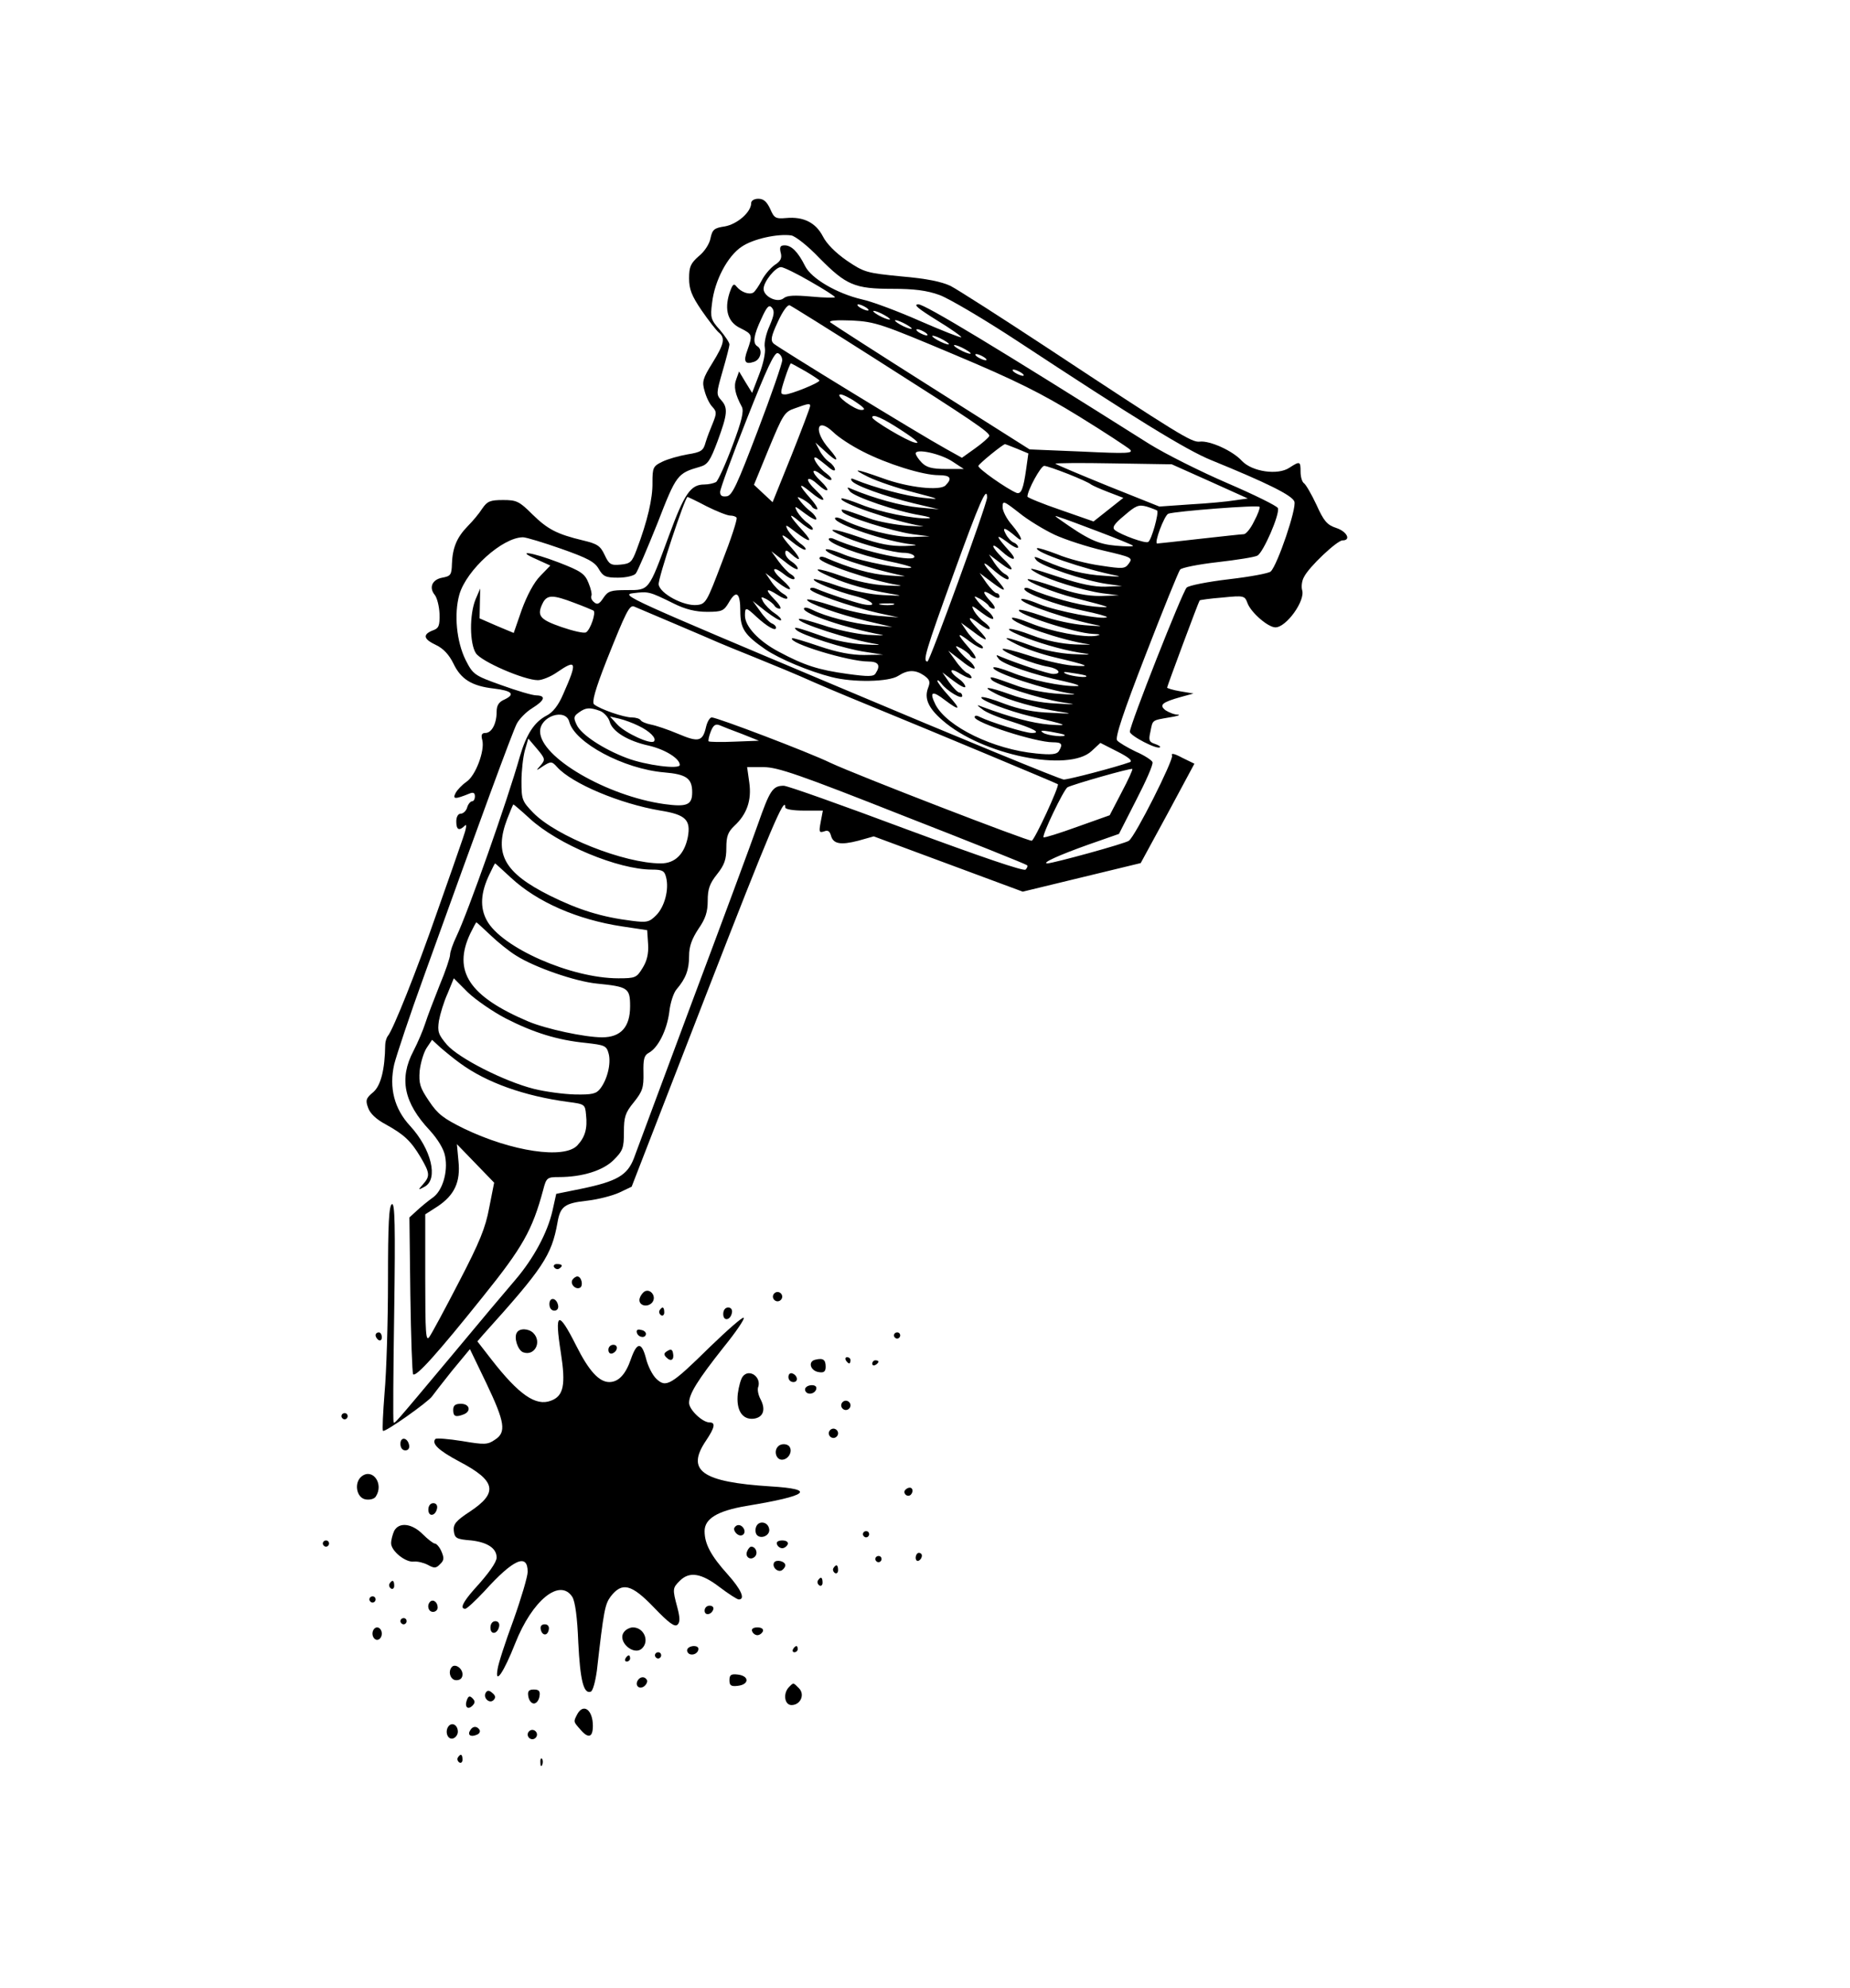 <?xml version="1.0" standalone="no"?>
<!DOCTYPE svg PUBLIC "-//W3C//DTD SVG 20010904//EN"
 "http://www.w3.org/TR/2001/REC-SVG-20010904/DTD/svg10.dtd">
<svg version="1.0" xmlns="http://www.w3.org/2000/svg"
 width="596pt" height="640pt" viewBox="0 0 596 640"
 preserveAspectRatio="xMidYMid meet">

<g transform="translate(0,640) scale(0.1,-0.1)"
fill="#000000" stroke="none">
<path d="M2420 5746 c0 -29 -45 -68 -85 -75 -34 -5 -40 -10 -46 -38 -3 -18
-20 -44 -38 -58 -26 -23 -31 -34 -31 -71 0 -35 8 -56 40 -103 22 -32 47 -64
55 -71 22 -18 19 -36 -20 -99 -31 -50 -34 -60 -25 -90 5 -19 16 -42 25 -51 14
-15 14 -21 2 -51 -8 -19 -19 -47 -24 -64 -7 -26 -14 -31 -58 -38 -28 -5 -64
-15 -82 -24 -29 -14 -31 -19 -31 -67 1 -50 -16 -124 -51 -216 -15 -40 -20 -45
-52 -48 -31 -3 -37 1 -51 31 -14 30 -24 36 -70 47 -83 20 -113 35 -163 84 -42
42 -51 46 -94 46 -42 0 -51 -4 -67 -27 -10 -16 -31 -41 -47 -57 -35 -36 -49
-69 -51 -121 -1 -36 -4 -40 -31 -45 -33 -6 -44 -32 -24 -56 7 -9 14 -36 15
-60 1 -39 -2 -47 -22 -54 -33 -13 -30 -28 11 -47 23 -11 42 -31 56 -60 24 -50
59 -72 130 -80 58 -7 70 -18 35 -35 -19 -8 -26 -19 -26 -40 0 -38 -16 -68 -36
-68 -12 0 -15 -6 -10 -24 8 -34 -22 -114 -51 -133 -13 -9 -29 -25 -35 -36 -11
-21 -2 -21 45 -2 12 5 17 2 17 -9 0 -9 -4 -16 -9 -16 -5 0 -13 -9 -16 -20 -3
-11 -13 -20 -21 -20 -8 0 -14 -10 -14 -25 0 -27 9 -32 28 -13 7 7 4 -11 -7
-42 -10 -30 -48 -138 -84 -240 -65 -187 -140 -374 -157 -395 -5 -6 -9 -20 -9
-30 -1 -78 -14 -131 -39 -152 -23 -19 -25 -26 -16 -50 6 -18 26 -37 56 -53 60
-33 82 -54 113 -106 30 -51 31 -61 8 -87 -17 -19 -17 -20 5 -8 45 24 22 121
-47 196 -51 55 -68 123 -51 198 7 28 50 158 97 287 181 503 284 783 298 810 8
15 30 38 50 50 40 25 45 40 13 41 -13 0 -63 15 -113 33 -87 31 -91 34 -115 81
-29 59 -38 147 -20 211 23 79 139 184 205 184 10 0 66 -17 123 -37 85 -30 108
-42 121 -65 14 -24 22 -28 62 -28 26 0 51 6 57 13 6 7 37 80 70 162 61 157 64
161 137 182 25 7 33 19 57 83 32 87 34 107 11 132 -16 18 -15 23 5 93 12 41
22 80 22 86 0 6 -14 27 -31 47 -29 32 -31 40 -25 86 8 72 50 152 96 182 37 25
115 42 159 36 13 -2 54 -34 91 -73 86 -87 113 -99 235 -99 69 0 111 -5 152
-20 30 -11 144 -78 252 -149 374 -246 544 -351 624 -383 179 -73 260 -113 267
-133 8 -21 -54 -203 -76 -225 -6 -6 -66 -17 -134 -25 -68 -8 -130 -20 -137
-27 -14 -14 -183 -442 -183 -464 0 -13 89 -59 97 -50 3 2 -5 7 -17 11 -18 6
-20 12 -14 38 8 40 4 37 61 47 26 4 39 8 27 9 -11 0 -28 7 -39 14 -22 17 -11
26 50 43 l40 11 -42 7 c-24 4 -43 10 -43 12 0 4 101 276 105 281 1 1 33 6 73
9 70 7 72 6 81 -18 11 -30 66 -78 90 -78 35 0 97 86 86 120 -3 11 -1 30 6 42
16 33 107 118 124 118 29 0 14 29 -20 40 -30 10 -40 22 -64 75 -16 34 -34 65
-40 69 -6 4 -11 20 -11 37 0 34 -2 35 -36 13 -37 -25 -120 -13 -153 22 -30 33
-104 66 -136 62 -26 -3 -68 23 -500 308 -143 94 -279 181 -302 193 -29 14 -77
24 -159 31 -112 11 -120 13 -176 51 -36 25 -65 54 -77 78 -23 44 -62 64 -118
59 -35 -3 -39 0 -52 30 -11 23 -21 32 -38 32 -13 0 -23 -6 -23 -14z"/>
<path d="M2515 5587 c5 -18 0 -28 -19 -40 -14 -10 -33 -32 -42 -50 -9 -17 -21
-35 -27 -39 -13 -8 -39 1 -54 19 -9 12 -13 8 -23 -21 -17 -54 -5 -94 36 -113
38 -19 39 -22 22 -70 -14 -37 -8 -48 21 -38 22 7 29 39 11 50 -16 10 -12 36
13 89 18 40 25 46 34 35 9 -11 7 -24 -8 -59 -11 -24 -18 -55 -15 -69 3 -15 -5
-53 -18 -86 l-23 -60 -21 34 -21 35 -9 -25 c-9 -23 -4 -48 18 -89 7 -14 0 -45
-31 -127 -22 -59 -46 -111 -52 -115 -7 -4 -24 -8 -38 -8 -44 0 -64 -29 -114
-165 -66 -179 -63 -175 -135 -175 -53 0 -61 -3 -76 -25 -13 -20 -20 -23 -30
-14 -8 6 -11 15 -9 20 3 4 -1 23 -9 42 -12 30 -24 38 -96 66 -89 34 -142 41
-71 10 l44 -20 -32 -33 c-21 -21 -43 -63 -60 -109 l-26 -75 -55 23 -55 24 1
48 1 48 -15 -35 c-20 -49 -19 -142 1 -173 17 -27 156 -87 200 -87 13 0 41 11
61 25 64 44 67 35 20 -71 -15 -35 -33 -58 -53 -68 -40 -21 -65 -60 -86 -131
-40 -142 -167 -502 -205 -581 -11 -23 -20 -49 -20 -58 0 -9 -15 -54 -34 -99
-18 -45 -39 -100 -46 -122 -7 -22 -24 -62 -38 -89 -47 -89 -31 -167 53 -256
26 -29 45 -60 49 -83 10 -51 -9 -113 -41 -134 -14 -10 -36 -28 -50 -41 l-24
-22 3 -249 c2 -137 6 -252 9 -256 10 -9 79 68 224 249 129 160 160 215 195
345 10 39 13 41 50 41 76 0 143 21 177 55 30 30 33 39 33 90 0 48 4 62 32 96
28 35 32 47 31 95 -1 43 2 56 17 64 30 16 58 72 66 130 3 30 14 64 24 75 29
34 40 62 40 107 0 31 9 55 30 87 23 33 30 55 30 91 0 37 6 55 30 85 24 30 30
48 30 85 0 37 5 51 26 71 40 37 56 82 48 139 l-7 50 53 0 c45 0 115 -24 449
-156 218 -85 398 -157 400 -160 3 -2 0 -9 -5 -14 -6 -6 -146 42 -384 130 -206
77 -383 140 -395 140 -36 0 -45 -15 -84 -126 -21 -60 -116 -316 -211 -569 -94
-253 -179 -480 -188 -505 -21 -54 -54 -74 -171 -98 l-79 -16 -12 -54 c-16 -71
-61 -154 -119 -222 -26 -30 -121 -143 -210 -250 -185 -221 -180 -215 -183
-209 -2 2 -1 162 2 355 4 279 2 350 -7 347 -10 -4 -13 -63 -13 -247 0 -132 -5
-294 -11 -360 -5 -65 -8 -121 -5 -123 6 -6 147 94 158 111 4 6 33 43 64 82
l58 70 53 -110 c60 -126 65 -158 27 -182 -23 -16 -34 -16 -105 -4 -44 7 -82
10 -86 7 -14 -15 11 -38 77 -73 118 -62 126 -100 34 -161 -46 -30 -54 -41 -52
-62 3 -24 8 -27 57 -31 51 -6 81 -25 81 -55 0 -15 -26 -52 -72 -102 -37 -42
-47 -63 -29 -63 5 0 33 26 62 57 93 103 139 123 139 62 0 -15 -21 -86 -46
-156 -26 -70 -49 -141 -51 -158 -9 -52 20 -10 57 84 55 139 144 211 184 149 9
-15 16 -66 19 -145 6 -122 17 -168 40 -160 7 2 15 32 20 68 22 194 26 213 44
238 37 48 67 41 140 -35 48 -50 67 -64 76 -55 8 8 8 22 -1 56 -16 59 -15 62 8
85 31 31 69 25 128 -20 29 -22 57 -40 62 -40 22 0 8 32 -35 80 -55 61 -75 99
-75 140 0 40 41 65 134 81 201 33 227 54 79 63 -223 14 -274 51 -208 148 28
42 31 58 11 58 -23 0 -66 41 -66 63 0 29 28 74 112 180 39 48 68 91 64 94 -3
4 -52 -39 -109 -94 -126 -124 -141 -132 -172 -103 -13 12 -28 42 -34 67 -14
53 -29 52 -48 -2 -17 -50 -40 -75 -70 -75 -33 0 -66 36 -107 118 -58 115 -70
109 -49 -24 16 -103 9 -139 -32 -154 -49 -19 -104 20 -192 133 l-45 58 19 22
c192 213 220 254 239 360 9 53 23 63 96 71 35 4 81 16 103 26 l40 19 239 616
c209 538 256 648 256 605 0 -6 27 -10 60 -10 l61 0 -7 -37 c-6 -32 -5 -35 11
-30 12 5 18 1 22 -13 7 -27 30 -32 88 -17 l50 14 240 -89 240 -89 190 46 190
46 87 160 86 160 -39 19 c-26 14 -37 16 -33 7 5 -14 -118 -259 -139 -274 -11
-9 -245 -73 -263 -73 -19 1 36 26 131 60 l100 35 56 110 c31 60 55 114 52 121
-2 6 -26 22 -54 34 -27 13 -54 29 -60 36 -7 9 19 88 92 276 56 145 106 268
111 274 4 6 59 17 121 24 61 7 119 16 128 21 19 10 73 134 66 153 -3 7 -76 43
-162 80 -86 37 -200 94 -253 127 -490 309 -722 449 -743 449 -18 0 -2 -13 59
-51 46 -28 81 -53 79 -55 -2 -2 -61 21 -132 52 -70 31 -155 63 -188 70 -81 19
-163 67 -183 107 -23 46 -44 67 -66 67 -14 0 -17 -5 -13 -23z m95 -93 c44 -25
80 -48 80 -51 0 -2 -34 -2 -75 2 -55 5 -79 4 -90 -5 -20 -17 -65 5 -65 30 0
23 38 70 56 70 8 0 51 -21 94 -46z m206 -247 c318 -202 374 -240 371 -251 -2
-5 -22 -23 -46 -40 l-42 -30 -52 29 c-87 48 -541 326 -555 339 -10 10 -8 23
14 70 16 35 31 55 38 53 7 -3 129 -79 272 -170z m-26 163 c8 -5 11 -10 5 -10
-5 0 -17 5 -25 10 -8 5 -10 10 -5 10 6 0 17 -5 25 -10z m60 -25 c14 -8 21 -14
15 -14 -5 0 -21 6 -35 14 -14 8 -20 14 -15 14 6 0 21 -6 35 -14z m225 -127
c200 -84 281 -125 400 -198 83 -51 157 -100 165 -107 13 -13 -8 -14 -154 -7
l-169 7 -316 200 c-174 110 -320 204 -326 209 -6 6 18 8 70 6 75 -4 95 -11
330 -110z m-155 97 c14 -8 21 -14 15 -14 -5 0 -21 6 -35 14 -14 8 -20 14 -15
14 6 0 21 -6 35 -14z m60 -25 c8 -5 11 -10 5 -10 -5 0 -17 5 -25 10 -8 5 -10
10 -5 10 6 0 17 -5 25 -10z m60 -25 c14 -8 21 -14 15 -14 -5 0 -21 6 -35 14
-14 8 -20 14 -15 14 6 0 21 -6 35 -14z m70 -30 c14 -8 21 -14 15 -14 -5 0 -21
6 -35 14 -14 8 -20 14 -15 14 6 0 21 -6 35 -14z m-590 -35 c0 -10 -35 -112
-79 -227 -66 -173 -82 -209 -100 -211 -15 -2 -21 2 -21 14 0 10 39 116 86 235
64 162 89 216 100 212 8 -3 14 -13 14 -23z m650 10 c8 -5 11 -10 5 -10 -5 0
-17 5 -25 10 -8 5 -10 10 -5 10 6 0 17 -5 25 -10z m-574 -46 c24 -14 44 -28
44 -29 0 -8 -93 -45 -110 -45 -17 0 -17 3 -2 50 9 28 18 50 20 50 2 0 23 -12
48 -26z m694 -4 c8 -5 11 -10 5 -10 -5 0 -17 5 -25 10 -8 5 -10 10 -5 10 6 0
17 -5 25 -10z m-532 -95 c28 -19 32 -25 17 -25 -22 0 -88 49 -67 50 7 0 30
-11 50 -25z m-148 -12 c0 -5 -27 -76 -60 -159 l-61 -151 -30 28 -30 28 48 117
c45 108 50 118 83 129 44 16 50 17 50 8z m295 -79 c49 -32 61 -44 42 -39 -25
5 -137 72 -137 81 0 13 34 -2 95 -42z m-125 -68 c78 -40 193 -76 244 -76 38 0
45 -10 22 -33 -18 -18 -120 -7 -202 23 -89 32 -105 33 -46 4 29 -14 94 -36
145 -49 88 -23 89 -24 32 -18 -52 5 -159 33 -219 58 -13 6 -17 5 -12 -3 9 -15
106 -50 201 -73 l80 -19 -65 6 c-56 5 -146 30 -215 59 -17 8 -18 7 -7 -7 14
-18 152 -65 227 -77 28 -5 39 -9 25 -10 -47 -2 -155 20 -215 44 -32 13 -61 22
-64 20 -12 -12 169 -74 259 -89 14 -2 -6 -1 -45 1 -38 3 -95 13 -125 24 -89
32 -94 33 -86 21 9 -15 158 -62 226 -72 l55 -7 -56 -2 c-56 -1 -165 26 -221
55 -16 8 -28 10 -28 5 0 -19 169 -76 250 -84 20 -2 9 -4 -25 -5 -43 -1 -83 6
-145 28 -92 32 -120 32 -46 0 57 -24 155 -50 189 -50 14 0 29 -5 32 -10 15
-25 -164 13 -257 54 -10 5 -18 4 -18 0 0 -14 99 -51 188 -70 45 -9 80 -19 78
-21 -10 -10 -162 19 -216 41 -33 14 -60 21 -60 16 0 -15 140 -61 250 -84 14
-2 -6 -2 -45 1 -59 4 -126 23 -207 58 -11 4 -18 3 -18 -3 0 -15 175 -74 255
-86 17 -3 -1 -3 -40 -1 -43 2 -99 14 -143 30 -84 30 -107 28 -35 -3 56 -24
118 -41 188 -53 47 -8 46 -8 -20 -5 -42 2 -99 14 -144 29 -41 15 -77 24 -79
22 -7 -7 75 -40 136 -55 56 -15 73 -36 20 -25 -30 7 -107 32 -150 50 -10 4
-18 3 -18 -2 0 -11 128 -56 220 -77 l65 -14 -65 5 c-36 3 -102 17 -147 32 -46
15 -83 24 -83 20 0 -11 101 -47 194 -69 l81 -19 -60 5 c-67 6 -156 29 -197 50
-16 8 -28 10 -28 4 0 -17 137 -63 250 -84 14 -3 -6 -2 -45 0 -38 3 -103 17
-143 31 -41 13 -76 23 -78 20 -11 -11 169 -69 251 -81 17 -3 -2 -3 -41 -1 -39
2 -97 13 -130 25 -88 31 -101 34 -89 22 15 -16 158 -62 223 -71 l57 -9 -60 -1
c-42 0 -86 8 -145 28 -47 16 -87 28 -88 26 -15 -15 182 -75 245 -75 33 0 41
-12 24 -38 -6 -11 -24 -11 -90 -2 -94 13 -139 27 -223 72 -64 34 -108 81 -108
116 0 28 3 28 37 -4 35 -32 63 -48 63 -35 0 5 -6 11 -14 14 -7 3 -24 20 -37
39 l-24 33 43 -34 c24 -18 45 -31 48 -28 3 3 -6 13 -21 23 -14 9 -30 26 -36
36 -9 17 -8 18 10 9 11 -6 23 -16 26 -21 3 -6 11 -10 17 -10 7 0 -1 14 -17 30
-32 33 -28 39 11 14 13 -9 27 -14 30 -11 3 3 -3 10 -14 16 -10 6 -27 23 -37
38 l-19 28 38 -29 c46 -35 57 -29 15 8 -37 33 -31 47 7 17 15 -12 30 -19 33
-15 3 3 -2 10 -11 15 -9 5 -27 24 -40 42 l-23 32 43 -33 c23 -19 42 -29 42
-23 0 6 -9 16 -20 23 -11 7 -20 19 -20 27 0 11 4 11 18 -2 33 -30 35 -18 3 18
-40 45 -40 54 0 21 17 -14 36 -26 42 -26 7 0 0 10 -16 21 -15 12 -32 31 -39
42 -10 20 -7 19 25 -6 46 -35 58 -35 26 1 -47 51 -54 67 -15 34 21 -18 41 -31
44 -27 3 3 -4 12 -16 21 -12 8 -27 25 -34 37 -10 20 -8 19 25 -6 20 -15 37
-24 37 -18 0 5 -8 16 -17 23 -10 7 -25 22 -33 32 -14 18 -14 19 7 8 12 -7 25
-17 28 -22 3 -6 11 -10 17 -10 5 0 -4 16 -21 35 -40 45 -40 54 0 21 43 -36 58
-33 19 4 -18 17 -30 33 -26 37 3 4 17 -4 31 -17 14 -13 27 -21 30 -18 3 2 -6
15 -20 28 -33 31 -32 47 2 21 14 -12 28 -19 31 -16 3 3 -4 12 -16 21 -26 18
-53 61 -30 49 7 -5 23 -17 36 -28 12 -11 22 -15 22 -9 0 6 -8 17 -18 24 -11 7
-25 24 -32 38 l-13 25 30 -27 c42 -40 51 -35 14 7 -51 58 -40 104 13 54 17
-17 60 -45 96 -63z m497 9 l36 -15 -7 -50 c-9 -64 -16 -82 -31 -77 -30 12
-126 79 -123 87 3 8 78 69 86 70 1 0 19 -7 39 -15z m-207 -42 l35 -23 -58 0
c-44 0 -62 5 -77 20 -11 11 -20 25 -20 30 0 17 82 -1 120 -27z m828 -63 l122
-55 -42 -6 c-24 -4 -88 -10 -143 -13 l-100 -7 -165 66 c-91 37 -167 69 -170
72 -2 2 81 3 185 1 l190 -3 123 -55z m-457 24 c35 -14 69 -29 74 -34 6 -4 31
-15 57 -25 l47 -18 -48 -38 -48 -38 -106 37 c-59 20 -107 40 -107 43 0 20 43
99 54 99 7 0 41 -12 77 -26z m-261 -76 c0 -21 -185 -528 -192 -528 -16 0 -7
31 84 282 83 229 108 287 108 246z m-904 -28 c32 -16 67 -30 76 -30 9 0 19 -3
21 -7 3 -5 -18 -69 -47 -143 -49 -129 -52 -135 -81 -138 -43 -4 -119 37 -123
66 -3 18 85 282 93 282 1 0 29 -13 61 -30z m1122 -92 c35 -16 106 -39 158 -51
90 -21 94 -23 81 -41 -13 -18 -19 -18 -92 -7 -43 6 -105 22 -138 36 -34 13
-63 22 -66 20 -11 -12 155 -69 259 -89 14 -3 -5 -3 -41 0 -68 4 -123 18 -194
49 -34 15 -37 15 -26 1 16 -19 156 -66 226 -76 l50 -7 -54 -2 c-36 -1 -82 9
-143 29 -99 33 -115 36 -78 15 38 -22 148 -56 210 -65 l55 -7 -60 -2 c-43 0
-84 8 -145 29 -46 16 -86 27 -89 25 -6 -7 81 -42 150 -60 125 -32 126 -33 64
-28 -52 5 -147 31 -207 57 -10 5 -18 4 -18 0 0 -14 99 -51 188 -70 45 -9 80
-19 78 -21 -10 -10 -162 19 -216 41 -33 14 -60 21 -60 16 0 -14 158 -67 250
-84 14 -3 -6 -2 -45 1 -38 3 -100 16 -138 30 -38 13 -71 22 -74 19 -12 -12
181 -75 238 -77 24 -1 27 -3 11 -6 -37 -7 -145 13 -211 40 -34 14 -61 21 -61
17 0 -17 165 -73 245 -84 17 -2 -1 -2 -40 -1 -45 2 -95 12 -139 29 -73 28
-106 28 -40 0 56 -23 131 -45 189 -55 47 -7 45 -8 -20 -5 -40 2 -96 13 -130
26 -87 32 -108 34 -49 5 28 -14 82 -32 120 -41 110 -26 125 -32 59 -27 -33 3
-97 18 -142 33 -46 15 -83 24 -83 20 0 -10 103 -50 148 -57 33 -6 45 -23 15
-23 -16 0 -117 34 -168 55 -17 8 -18 7 -7 -7 14 -17 113 -51 212 -72 36 -8 54
-15 40 -15 -49 -2 -153 20 -211 44 -33 13 -59 20 -59 15 0 -16 168 -71 255
-84 17 -3 -3 -3 -43 0 -39 2 -98 13 -130 24 -91 33 -96 34 -88 22 9 -15 156
-62 226 -73 52 -8 51 -8 -20 -4 -47 2 -101 13 -145 29 -73 26 -97 28 -48 3 39
-21 137 -48 203 -58 49 -7 46 -8 -25 -4 -55 2 -101 11 -149 29 -38 15 -71 24
-74 21 -8 -8 86 -44 157 -61 120 -28 131 -32 61 -27 -55 5 -120 22 -215 57
-20 8 -20 7 0 -8 10 -9 51 -26 90 -38 75 -24 102 -38 69 -38 -22 0 -137 36
-166 51 -11 6 -18 6 -18 0 0 -18 196 -81 252 -81 29 0 33 -6 19 -29 -7 -10
-24 -12 -73 -7 -137 13 -287 86 -324 157 -21 42 -11 47 30 15 49 -37 54 -32
12 14 -20 22 -36 43 -36 48 0 4 6 0 13 -9 18 -24 67 -53 67 -40 0 6 -4 11 -9
11 -5 0 -20 15 -33 33 l-22 32 37 -28 c20 -15 37 -24 37 -18 0 5 -8 16 -18 23
-37 26 -35 42 1 19 20 -12 37 -18 37 -13 0 5 -6 12 -14 15 -7 3 -24 20 -37 39
l-24 33 43 -33 c23 -19 42 -29 42 -23 0 5 -8 16 -17 23 -10 7 -25 22 -33 32
-14 18 -14 19 7 8 12 -7 25 -17 28 -22 3 -6 11 -10 17 -10 5 0 -4 16 -21 35
-41 47 -39 52 4 19 20 -15 38 -24 41 -21 3 3 -3 10 -14 16 -10 6 -27 23 -37
38 l-19 28 37 -27 c49 -38 58 -35 17 7 -37 38 -33 47 7 15 15 -11 28 -18 31
-15 3 3 -4 12 -16 21 -12 8 -27 25 -34 37 -10 20 -8 19 25 -6 20 -15 37 -24
37 -18 0 5 -8 16 -17 23 -10 7 -25 22 -33 32 -14 18 -14 19 7 8 12 -7 25 -17
28 -22 3 -6 11 -10 17 -10 6 0 2 10 -10 23 -29 31 -28 41 3 21 15 -10 25 -12
25 -5 0 6 -4 11 -9 11 -5 0 -20 15 -33 33 l-22 32 36 -27 c51 -39 56 -35 14
12 -46 51 -46 61 0 20 20 -17 39 -28 42 -25 4 4 0 11 -9 16 -9 4 -25 21 -35
36 l-18 28 37 -28 c44 -34 49 -23 7 16 -16 16 -30 33 -30 38 0 6 12 -2 27 -16
34 -31 54 -33 27 -2 -46 51 -49 61 -11 33 20 -16 37 -24 37 -18 0 5 -6 12 -14
15 -8 3 -20 16 -26 28 -13 24 -2 21 33 -9 27 -24 19 0 -13 38 -17 19 -30 45
-30 57 0 22 3 21 53 -18 28 -23 81 -55 115 -71z m330 78 c6 -7 -18 -95 -29
-101 -8 -6 -86 22 -107 38 -10 8 -4 19 30 47 37 32 46 36 72 29 16 -5 31 -11
34 -13z m312 -35 c-11 -23 -26 -41 -33 -41 -6 0 -70 -7 -142 -15 -71 -8 -133
-15 -137 -15 -11 0 23 91 36 96 23 8 291 29 294 22 2 -3 -6 -25 -18 -47z
m-500 -33 c58 -22 107 -42 110 -45 3 -3 -22 -3 -55 0 -57 5 -89 19 -182 85
-17 12 -17 13 2 6 11 -3 67 -24 125 -46z m-1370 -231 c38 -19 71 -27 108 -27
48 0 54 3 70 30 24 42 37 32 37 -27 0 -57 13 -77 81 -124 44 -30 141 -71 213
-89 69 -18 185 -16 215 4 31 20 55 20 83 1 18 -13 21 -20 13 -40 -13 -34 1
-65 46 -104 127 -112 407 -169 481 -99 l28 26 55 -28 c36 -18 50 -30 40 -34
-44 -16 -197 -56 -213 -56 -10 0 -336 134 -725 298 -677 285 -705 297 -662
302 49 6 51 6 130 -33z m-320 2 c30 -11 58 -23 62 -25 9 -6 -10 -62 -24 -70
-6 -4 -41 4 -79 17 -72 25 -81 37 -59 80 14 24 32 24 100 -2z m1028 -6 c-10
-2 -28 -2 -40 0 -13 2 -5 4 17 4 22 1 32 -1 23 -4z m-703 -62 c66 -28 129 -55
140 -60 11 -5 63 -26 115 -47 52 -21 140 -57 195 -82 55 -24 159 -67 230 -96
125 -51 547 -227 553 -231 6 -5 -74 -178 -84 -182 -9 -3 -564 211 -649 251
-70 34 -365 146 -382 146 -6 0 -14 -13 -18 -29 -11 -49 -24 -52 -90 -24 -33
14 -72 27 -88 30 -15 3 -30 9 -33 14 -3 5 -16 9 -29 9 -25 0 -101 26 -121 42
-8 6 3 47 40 141 63 158 74 180 89 174 7 -3 66 -28 132 -56z m1324 -167 c9 -8
-45 -2 -64 6 -14 7 -8 8 20 3 22 -3 42 -7 44 -9z m-1566 -113 c13 -5 27 -21
31 -34 8 -32 58 -63 127 -78 51 -12 99 -41 99 -62 0 -15 -109 -1 -170 22 -77
29 -148 76 -162 107 -11 23 -10 28 7 40 22 16 35 17 68 5z m-99 -35 c17 -67
175 -152 306 -163 71 -6 90 -19 90 -64 0 -41 -17 -48 -90 -38 -185 26 -400
151 -400 234 0 49 82 76 94 31z m223 -13 c36 -17 59 -40 50 -50 -11 -11 -93
27 -118 54 l-24 26 30 -7 c17 -4 44 -14 62 -23z m333 -26 l55 -22 -79 -3 c-43
-2 -80 -1 -83 1 -2 2 1 17 7 32 8 20 15 25 28 20 9 -4 42 -17 72 -28z m1039
-3 c10 -9 -56 -3 -69 7 -11 7 -4 8 25 3 22 -4 42 -8 44 -10z m-1687 -98 c-17
-19 -16 -19 9 -2 24 15 27 15 44 -4 48 -53 202 -118 333 -140 81 -13 98 -30
88 -85 -11 -55 -41 -85 -87 -85 -118 0 -337 87 -411 163 -36 37 -38 43 -38
101 0 33 5 78 11 100 l11 38 28 -33 c27 -32 27 -35 12 -53z m1871 -88 l-38
-73 -104 -37 c-58 -21 -106 -36 -109 -34 -6 6 64 152 77 161 16 9 205 63 209
59 2 -1 -13 -35 -35 -76z m-1907 -83 c91 -84 286 -165 395 -165 33 0 40 -4 45
-25 10 -39 -5 -95 -32 -122 -22 -22 -30 -24 -77 -18 -98 12 -172 35 -265 81
-148 74 -181 134 -138 247 10 26 19 47 20 47 1 0 25 -20 52 -45z m-60 -191
c84 -78 213 -135 359 -157 l80 -12 3 -45 c2 -31 -4 -55 -18 -77 -19 -31 -23
-33 -78 -33 -152 0 -377 99 -424 187 -22 41 -20 88 9 148 9 19 17 35 18 35 1
0 24 -21 51 -46z m-67 -184 c24 -23 61 -53 84 -67 60 -38 190 -83 260 -90 100
-10 107 -14 107 -73 0 -67 -30 -100 -90 -100 -56 0 -181 27 -238 51 -191 81
-244 162 -187 283 10 20 18 36 20 36 1 0 21 -18 44 -40z m50 -269 c90 -46 167
-70 258 -79 62 -7 67 -9 74 -35 8 -31 -4 -82 -27 -112 -13 -17 -26 -20 -82
-19 -37 1 -96 9 -132 18 -95 24 -241 98 -280 142 -28 33 -31 42 -26 77 4 22
16 62 28 88 l20 49 45 -45 c25 -24 80 -62 122 -84z m-146 -145 c85 -62 206
-105 347 -124 54 -7 55 -8 58 -41 5 -45 -3 -72 -28 -99 -42 -45 -211 -20 -365
54 -67 33 -85 47 -113 89 -29 43 -33 56 -30 97 3 26 13 59 22 73 l18 27 26
-24 c15 -13 44 -37 65 -52z m93 -465 c-12 -65 -31 -111 -97 -238 -45 -87 -88
-167 -96 -178 -11 -16 -13 12 -13 188 l0 207 39 25 c56 37 75 80 68 147 l-5
54 60 -62 60 -62 -16 -81z"/>
<path d="M1785 2320 c4 -6 11 -8 16 -5 14 9 11 15 -7 15 -8 0 -12 -5 -9 -10z"/>
<path d="M1844 2279 c-8 -14 11 -33 25 -25 11 7 4 36 -9 36 -5 0 -12 -5 -16
-11z"/>
<path d="M2072 2238 c-7 -7 -12 -17 -12 -24 0 -19 27 -24 41 -8 17 21 -10 51
-29 32z"/>
<path d="M2490 2225 c0 -8 7 -15 15 -15 8 0 15 7 15 15 0 8 -7 15 -15 15 -8 0
-15 -7 -15 -15z"/>
<path d="M1770 2201 c0 -12 6 -21 16 -21 9 0 14 7 12 17 -5 25 -28 28 -28 4z"/>
<path d="M2125 2181 c-3 -5 -1 -12 5 -16 5 -3 10 1 10 9 0 18 -6 21 -15 7z"/>
<path d="M2330 2169 c0 -24 23 -21 28 4 2 10 -3 17 -12 17 -10 0 -16 -9 -16
-21z"/>
<path d="M1665 2109 c-10 -16 3 -56 20 -63 37 -14 62 33 33 62 -15 15 -45 16
-53 1z"/>
<path d="M2052 2108 c5 -15 28 -18 29 -3 0 6 -7 12 -17 13 -10 3 -15 -1 -12
-10z"/>
<path d="M1210 2101 c0 -6 5 -13 10 -16 6 -3 10 1 10 9 0 9 -4 16 -10 16 -5 0
-10 -4 -10 -9z"/>
<path d="M2880 2100 c0 -5 5 -10 10 -10 6 0 10 5 10 10 0 6 -4 10 -10 10 -5 0
-10 -4 -10 -10z"/>
<path d="M1960 2054 c0 -9 5 -14 12 -12 18 6 21 28 4 28 -9 0 -16 -7 -16 -16z"/>
<path d="M2150 2050 c-12 -7 -12 -12 -3 -21 15 -15 26 -7 21 15 -2 11 -7 13
-18 6z"/>
<path d="M2627 2022 c-25 -5 -17 -36 11 -40 16 -3 22 2 22 17 0 23 -8 29 -33
23z"/>
<path d="M2725 2020 c3 -5 8 -10 11 -10 2 0 4 5 4 10 0 6 -5 10 -11 10 -5 0
-7 -4 -4 -10z"/>
<path d="M2810 2009 c0 -5 5 -7 10 -4 6 3 10 8 10 11 0 2 -4 4 -10 4 -5 0 -10
-5 -10 -11z"/>
<path d="M2393 1968 c-6 -7 -13 -32 -16 -55 -6 -53 14 -85 51 -81 31 4 40 29
22 63 -7 13 -10 29 -8 37 13 33 -28 63 -49 36z"/>
<path d="M2540 1966 c0 -9 7 -16 16 -16 17 0 14 22 -4 28 -7 2 -12 -3 -12 -12z"/>
<path d="M2595 1931 c-3 -5 -1 -12 5 -16 12 -7 30 2 30 16 0 12 -27 12 -35 0z"/>
<path d="M2710 1875 c0 -8 7 -15 15 -15 8 0 15 7 15 15 0 8 -7 15 -15 15 -8 0
-15 -7 -15 -15z"/>
<path d="M1460 1860 c0 -21 8 -24 34 -14 25 10 19 34 -9 34 -18 0 -25 -5 -25
-20z"/>
<path d="M1100 1840 c0 -5 5 -10 10 -10 6 0 10 5 10 10 0 6 -4 10 -10 10 -5 0
-10 -4 -10 -10z"/>
<path d="M2670 1785 c0 -8 7 -15 15 -15 8 0 15 7 15 15 0 8 -7 15 -15 15 -8 0
-15 -7 -15 -15z"/>
<path d="M1290 1751 c0 -12 6 -21 16 -21 9 0 14 7 12 17 -5 25 -28 28 -28 4z"/>
<path d="M2507 1743 c-15 -14 -7 -43 12 -43 20 0 35 25 25 41 -6 11 -28 12
-37 2z"/>
<path d="M1166 1647 c-27 -20 -18 -71 13 -75 13 -2 28 2 32 10 26 40 -10 91
-45 65z"/>
<path d="M2915 1601 c-6 -11 9 -23 19 -14 9 9 7 23 -3 23 -6 0 -12 -4 -16 -9z"/>
<path d="M1380 1539 c0 -24 23 -21 28 4 2 10 -3 17 -12 17 -10 0 -16 -9 -16
-21z"/>
<path d="M2436 1484 c-4 -10 -2 -22 3 -27 14 -14 43 0 39 20 -4 24 -34 28 -42
7z"/>
<path d="M1270 1471 c-5 -11 -10 -29 -10 -40 0 -25 47 -63 74 -59 12 1 32 -4
45 -11 20 -11 26 -11 39 3 13 12 13 20 4 41 -6 14 -16 25 -21 25 -5 0 -23 14
-39 30 -35 35 -76 40 -92 11z"/>
<path d="M2366 1481 c-3 -5 1 -14 8 -20 16 -13 32 2 21 19 -8 12 -22 13 -29 1z"/>
<path d="M2780 1460 c0 -5 5 -10 10 -10 6 0 10 5 10 10 0 6 -4 10 -10 10 -5 0
-10 -4 -10 -10z"/>
<path d="M1040 1430 c0 -5 5 -10 10 -10 6 0 10 5 10 10 0 6 -4 10 -10 10 -5 0
-10 -4 -10 -10z"/>
<path d="M2503 1428 c2 -7 10 -13 17 -13 7 0 15 6 18 13 2 7 -5 12 -18 12 -13
0 -20 -5 -17 -12z"/>
<path d="M2407 1405 c-8 -18 11 -31 25 -17 11 11 3 32 -12 32 -4 0 -10 -7 -13
-15z"/>
<path d="M2950 1384 c0 -8 5 -12 10 -9 6 3 10 10 10 16 0 5 -4 9 -10 9 -5 0
-10 -7 -10 -16z"/>
<path d="M2820 1380 c0 -5 5 -10 10 -10 6 0 10 5 10 10 0 6 -4 10 -10 10 -5 0
-10 -4 -10 -10z"/>
<path d="M2494 1369 c-8 -14 11 -33 25 -25 6 4 11 11 11 16 0 13 -29 20 -36 9z"/>
<path d="M2685 1351 c-3 -5 -1 -12 5 -16 5 -3 10 1 10 9 0 18 -6 21 -15 7z"/>
<path d="M2635 1311 c-3 -5 -1 -12 5 -16 5 -3 10 1 10 9 0 18 -6 21 -15 7z"/>
<path d="M1255 1301 c-3 -5 -1 -12 5 -16 5 -3 10 1 10 9 0 18 -6 21 -15 7z"/>
<path d="M1190 1250 c0 -5 5 -10 10 -10 6 0 10 5 10 10 0 6 -4 10 -10 10 -5 0
-10 -4 -10 -10z"/>
<path d="M1386 1243 c-12 -12 -6 -33 9 -33 8 0 15 6 15 14 0 17 -14 28 -24 19z"/>
<path d="M2270 1214 c0 -17 22 -14 28 4 2 7 -3 12 -12 12 -9 0 -16 -7 -16 -16z"/>
<path d="M1290 1180 c0 -5 5 -10 10 -10 6 0 10 5 10 10 0 6 -4 10 -10 10 -5 0
-10 -4 -10 -10z"/>
<path d="M1580 1159 c0 -24 23 -21 28 4 2 10 -3 17 -12 17 -10 0 -16 -9 -16
-21z"/>
<path d="M1742 1154 c4 -21 22 -23 26 -1 2 10 -3 17 -13 17 -10 0 -15 -6 -13
-16z"/>
<path d="M1200 1140 c0 -11 7 -20 15 -20 8 0 15 9 15 20 0 11 -7 20 -15 20 -8
0 -15 -9 -15 -20z"/>
<path d="M2011 1146 c-25 -30 31 -80 58 -53 24 24 5 67 -30 67 -9 0 -22 -6
-28 -14z"/>
<path d="M2423 1148 c2 -7 10 -13 17 -13 7 0 15 6 18 13 2 7 -5 12 -18 12 -13
0 -20 -5 -17 -12z"/>
<path d="M2215 1091 c-3 -5 -1 -12 5 -16 12 -7 30 2 30 16 0 12 -27 12 -35 0z"/>
<path d="M2555 1090 c-3 -5 -1 -10 4 -10 6 0 11 5 11 10 0 6 -2 10 -4 10 -3 0
-8 -4 -11 -10z"/>
<path d="M2110 1070 c0 -5 5 -10 10 -10 6 0 10 5 10 10 0 6 -4 10 -10 10 -5 0
-10 -4 -10 -10z"/>
<path d="M2015 1060 c-3 -5 -1 -10 4 -10 6 0 11 5 11 10 0 6 -2 10 -4 10 -3 0
-8 -4 -11 -10z"/>
<path d="M1456 1033 c-14 -15 -5 -43 14 -43 13 0 20 7 20 19 0 19 -23 35 -34
24z"/>
<path d="M2350 990 c0 -17 5 -21 28 -18 16 2 27 9 27 18 0 9 -11 16 -27 18
-23 3 -28 -1 -28 -18z"/>
<path d="M2055 990 c-11 -17 5 -32 21 -19 7 6 11 15 8 20 -7 12 -21 11 -29 -1z"/>
<path d="M2542 968 c-20 -20 -15 -58 8 -58 29 0 44 34 24 54 -19 19 -17 19
-32 4z"/>
<path d="M1565 950 c-10 -17 12 -37 25 -24 8 8 6 15 -4 23 -10 9 -16 9 -21 1z"/>
<path d="M1702 938 c2 -13 10 -23 18 -23 8 0 16 10 18 23 3 17 -2 22 -18 22
-16 0 -21 -5 -18 -22z"/>
<path d="M1504 926 c-8 -22 3 -33 18 -18 9 9 9 15 0 24 -9 9 -13 7 -18 -6z"/>
<path d="M1860 881 c-13 -25 -13 -24 9 -49 26 -31 41 -27 41 11 0 51 -30 74
-50 38z"/>
<path d="M1447 844 c-15 -15 -7 -45 11 -42 9 2 17 12 17 22 0 20 -16 31 -28
20z"/>
<path d="M1515 829 c-10 -15 1 -23 20 -15 9 3 13 10 10 16 -8 13 -22 13 -30
-1z"/>
<path d="M1700 815 c0 -8 7 -15 15 -15 8 0 15 7 15 15 0 8 -7 15 -15 15 -8 0
-15 -7 -15 -15z"/>
<path d="M1475 741 c-3 -5 -1 -12 5 -16 5 -3 10 1 10 9 0 18 -6 21 -15 7z"/>
<path d="M1741 724 c0 -11 3 -14 6 -6 3 7 2 16 -1 19 -3 4 -6 -2 -5 -13z"/>
</g>
</svg>

